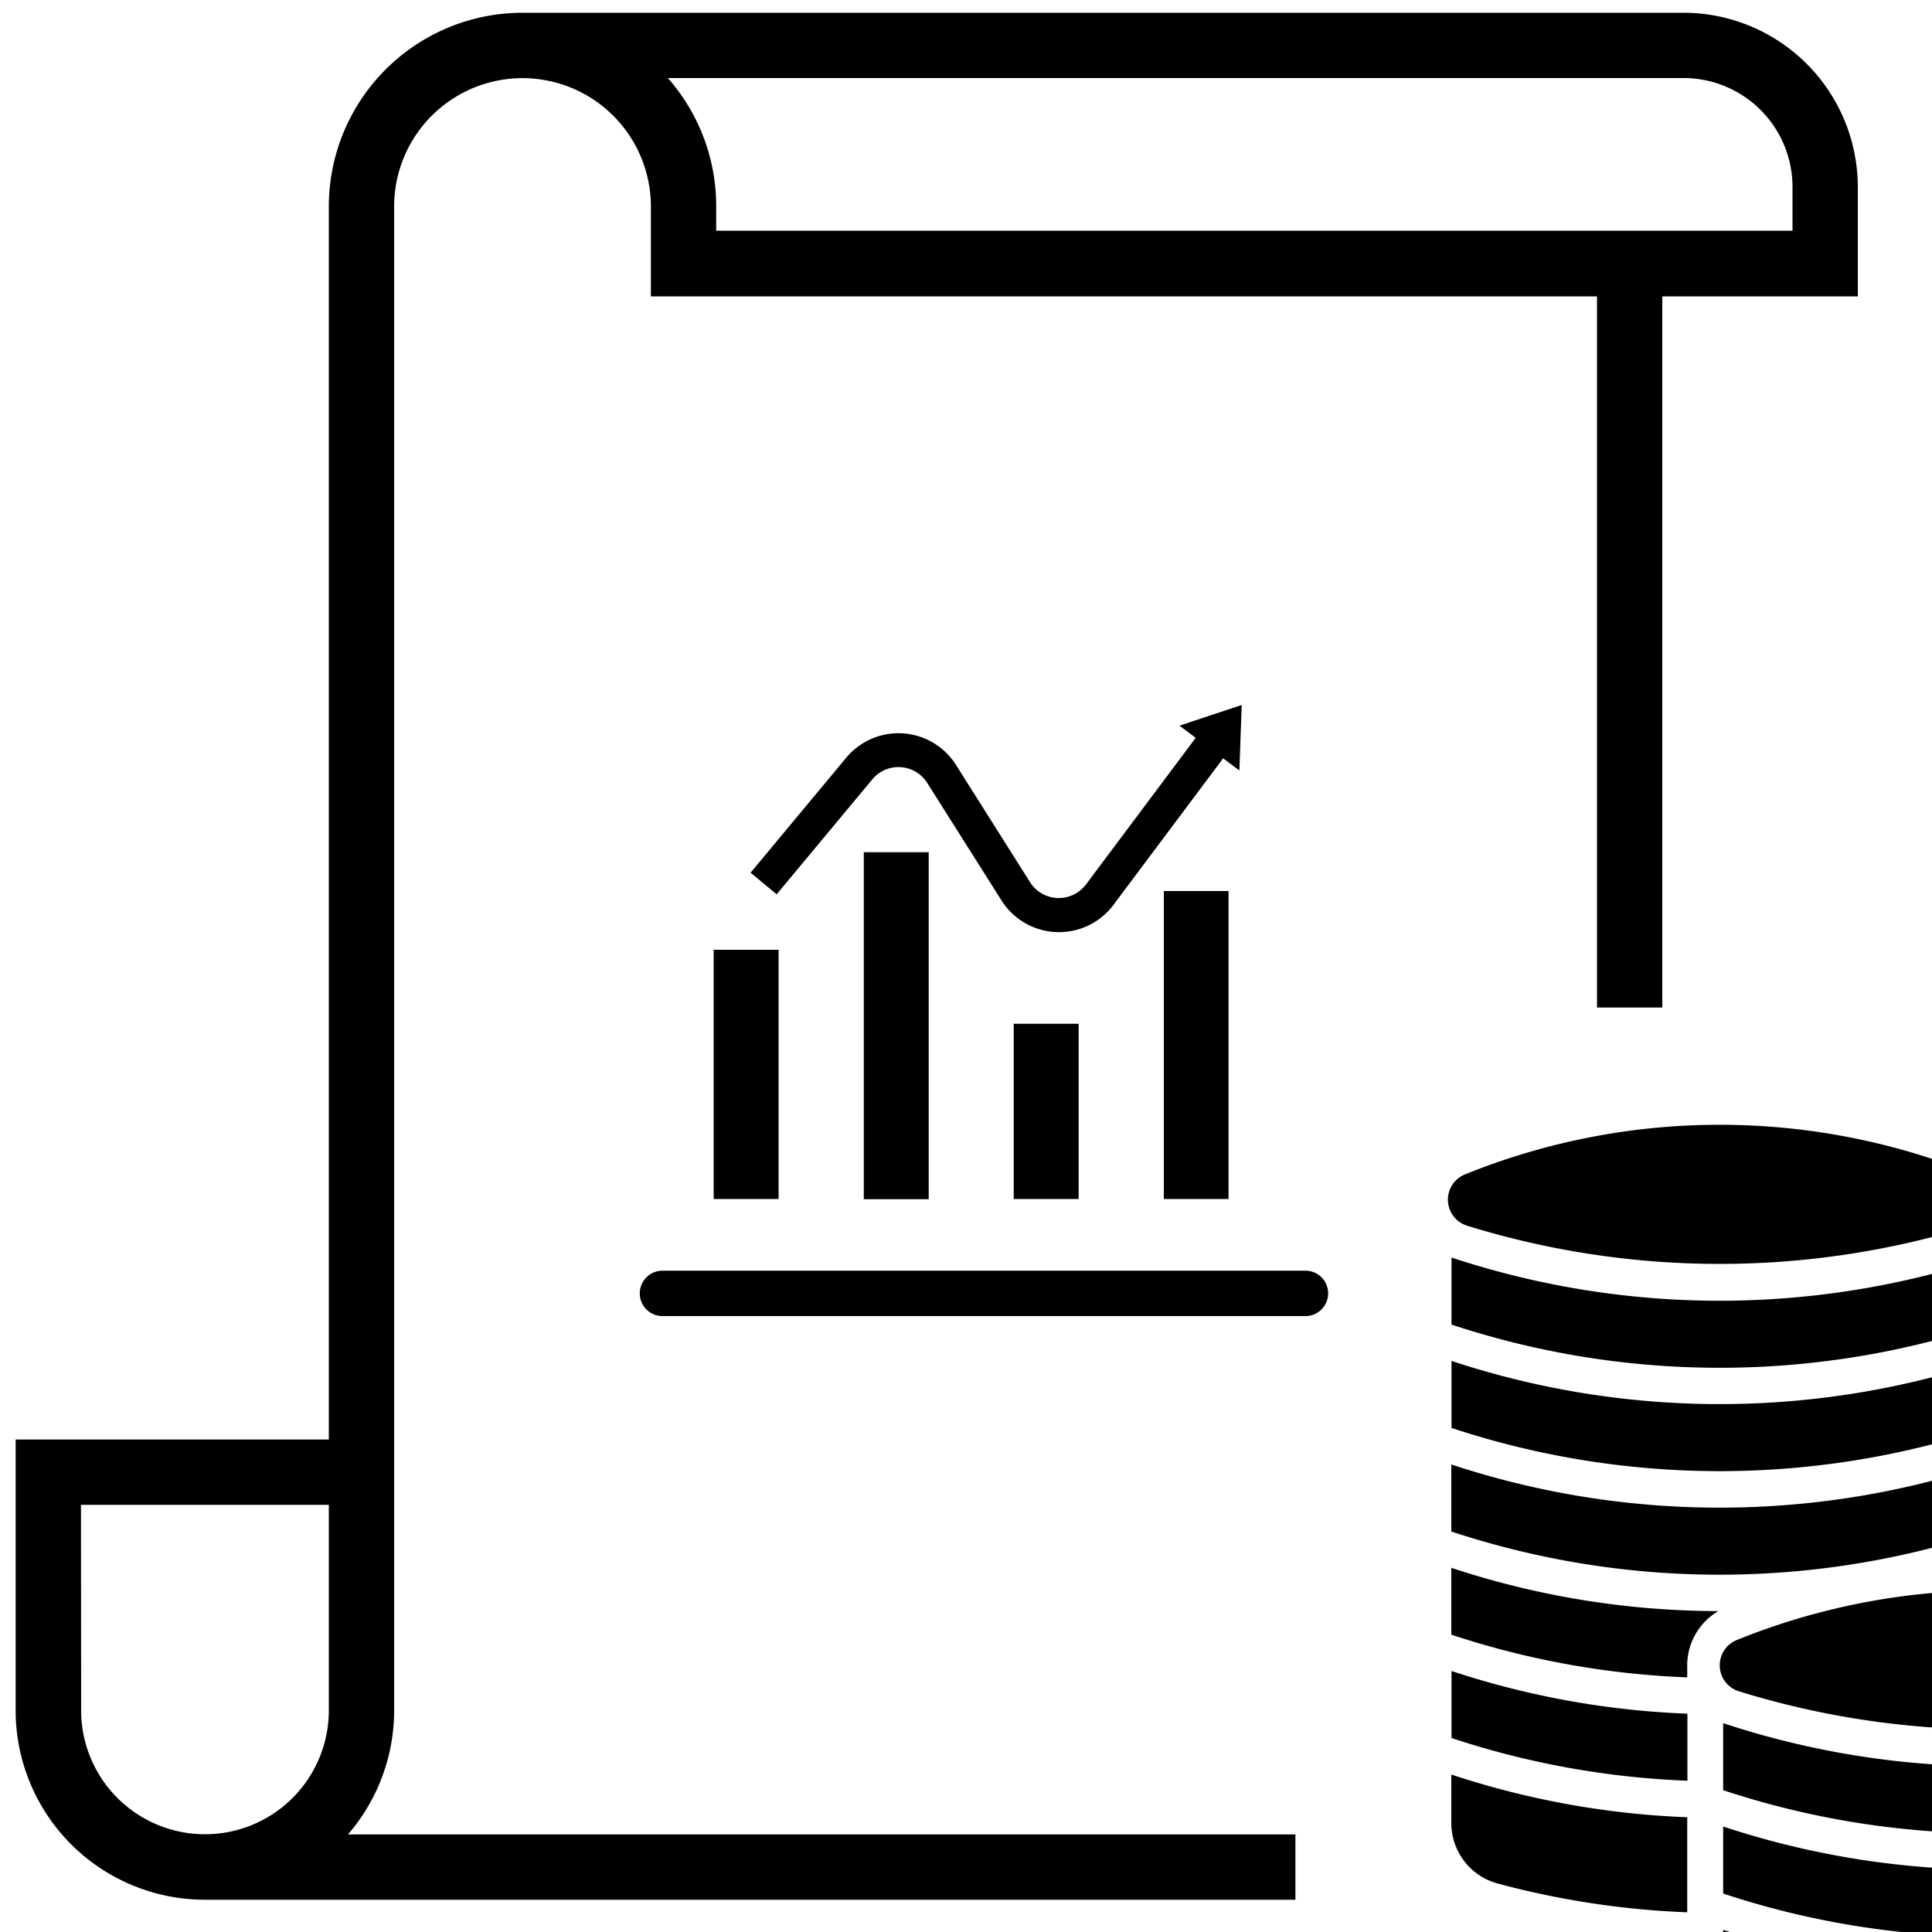 <?xml version="1.0" encoding="UTF-8" standalone="no"?>
<svg
   viewBox="0 0 10 10"
   version="1.1"
   x="0px"
   y="0px"
   id="svg1585"
   sodipodi:docname="kpl.svg"
   inkscape:version="1.1.1 (3bf5ae0d25, 2021-09-20)"
   xmlns:inkscape="http://www.inkscape.org/namespaces/inkscape"
   xmlns:sodipodi="http://sodipodi.sourceforge.net/DTD/sodipodi-0.dtd"
   xmlns="http://www.w3.org/2000/svg"
   xmlns:svg="http://www.w3.org/2000/svg">
  <defs
     id="defs1589" />
  <sodipodi:namedview
     id="namedview1587"
     pagecolor="#ffffff"
     bordercolor="#666666"
     borderopacity="1.0"
     inkscape:pageshadow="2"
     inkscape:pageopacity="0.0"
     inkscape:pagecheckerboard="0"
     showgrid="false"
     inkscape:zoom="20.511664"
     inkscape:cx="-9.5799151"
     inkscape:cy="-4.2658655"
     inkscape:window-width="1563"
     inkscape:window-height="1088"
     inkscape:window-x="1911"
     inkscape:window-y="736"
     inkscape:window-maximized="0"
     inkscape:current-layer="svg1585" />
  <g
     transform="translate(-0.448,-285.264)"
     id="g1579">
    <path
       d="m 3.153,285.33 a 1.003,1.003 0 0 0 -1.003,1.003 v 6.382 H 0.529 v 1.402 a 0.98,0.98 0 0 0 0.98,0.98 H 7.153 v -0.338 H 2.249 a 0.98,0.98 0 0 0 0.239,-0.641 v -7.785 a 0.664,0.664 0 0 1 1.329,0 v 0.465 h 4.897 v 3.681 h 0.338 v -3.681 h 1.012 v -0.565 a 0.903,0.903 0 0 0 -0.903,-0.903 z m 0.751,0.338 h 5.258 a 0.564,0.564 0 0 1 0.564,0.564 v 0.226 H 4.155 v -0.126 a 1.003,1.003 0 0 0 -0.251,-0.665 z m -3.037,7.385 H 2.15 v 1.064 a 0.641,0.641 0 0 1 -1.282,0 z"
       fill="#000000"
       stroke="none"
       id="path1543" />
    <path
       d="m 4.142,291.47 v -1.29 h 0.336 v 1.29 z"
       fill="#000000"
       stroke="none"
       id="path1545" />
    <path
       d="m 4.919,289.675 h 0.336 v 1.796 H 4.919 Z"
       fill="#000000"
       stroke="none"
       id="path1547" />
    <path
       d="m 5.695,290.563 h 0.336 v 0.907 H 5.695 Z"
       fill="#000000"
       stroke="none"
       id="path1549" />
    <path
       d="m 6.807,289.876 v 1.594 H 6.472 v -1.594 z"
       fill="#000000"
       stroke="none"
       id="path1551" />
    <path
       d="m 5.632,289.925 a 0.352,0.352 0 0 0 0.579,0.023 l 0.568,-0.759 0.084,0.063 0.012,-0.339 -0.322,0.107 0.084,0.063 -0.568,0.759 a 0.176,0.176 0 0 1 -0.289,-0.011 L 5.396,289.223 a 0.352,0.352 0 0 0 -0.568,-0.037 l -0.495,0.595 0.135,0.112 0.495,-0.595 a 0.176,0.176 0 0 1 0.284,0.018 z"
       fill="#000000"
       stroke="none"
       id="path1553" />
    <path
       d="m 3.877,291.841 a 0.117,0.117 0 0 0 0,0.235 H 7.205 a 0.117,0.117 0 0 0 0,-0.235 z"
       fill="#000000"
       stroke="none"
       id="path1555" />
    <path
       d="m 7.96,293.726 v -0.347 a 4.42,4.42 0 0 0 1.382,0.224 0.326,0.326 0 0 0 -0.161,0.281 v 0.062 a 4.42,4.42 0 0 1 -1.221,-0.221 z"
       fill="#000000"
       stroke="none"
       id="path1557" />
    <path
       d="m 8.03,291.343 a 0.141,0.141 0 0 0 0.011,0.265 4.42,4.42 0 0 0 2.616,0 0.141,0.141 0 0 0 0.011,-0.265 3.511,3.511 0 0 0 -2.638,0 z"
       fill="#000000"
       stroke="none"
       id="path1559" />
    <path
       d="m 10.764,292.111 a 4.42,4.42 0 0 1 -2.803,0.009 v -0.347 a 4.42,4.42 0 0 0 2.803,-0.009 z"
       fill="#000000"
       stroke="none"
       id="path1561" />
    <path
       d="m 10.764,292.646 a 4.42,4.42 0 0 1 -2.803,0.009 v -0.347 a 4.42,4.42 0 0 0 2.803,-0.009 z"
       fill="#000000"
       stroke="none"
       id="path1563" />
    <path
       d="m 7.96,292.844 v 0.347 a 4.42,4.42 0 0 0 2.803,-0.009 v -0.347 a 4.42,4.42 0 0 1 -2.803,0.009 z"
       fill="#000000"
       stroke="none"
       id="path1565" />
    <path
       d="m 9.182,294.481 v -0.347 a 4.42,4.42 0 0 1 -1.221,-0.221 v 0.347 a 4.42,4.42 0 0 0 1.221,0.221 z"
       fill="#000000"
       stroke="none"
       id="path1567" />
    <path
       d="m 7.96,294.449 v 0.251 a 0.324,0.324 0 0 0 0.24,0.313 4.42,4.42 0 0 0 0.981,0.149 v -0.492 a 4.42,4.42 0 0 1 -1.221,-0.221 z"
       fill="#000000"
       stroke="none"
       id="path1569" />
    <path
       d="m 9.367,294.53 a 4.42,4.42 0 0 0 2.803,-0.009 v -0.347 a 4.42,4.42 0 0 1 -2.803,0.009 z"
       fill="#000000"
       stroke="none"
       id="path1571" />
    <path
       d="m 9.367,295.065 v -0.347 a 4.42,4.42 0 0 0 2.803,-0.009 v 0.347 a 4.42,4.42 0 0 1 -2.803,0.009 z"
       fill="#000000"
       stroke="none"
       id="path1573" />
    <path
       d="m 9.607,295.818 a 4.42,4.42 0 0 0 2.325,-0.008 0.324,0.324 0 0 0 0.238,-0.313 v -0.253 a 4.42,4.42 0 0 1 -2.803,0.009 v 0.251 a 0.324,0.324 0 0 0 0.24,0.313 z"
       fill="#000000"
       stroke="none"
       id="path1575" />
    <path
       d="m 9.437,293.753 a 0.141,0.141 0 0 0 0.011,0.265 4.42,4.42 0 0 0 2.616,0 0.141,0.141 0 0 0 0.011,-0.265 3.511,3.511 0 0 0 -2.638,0 z"
       fill="#000000"
       stroke="none"
       id="path1577" />
  </g>
</svg>
